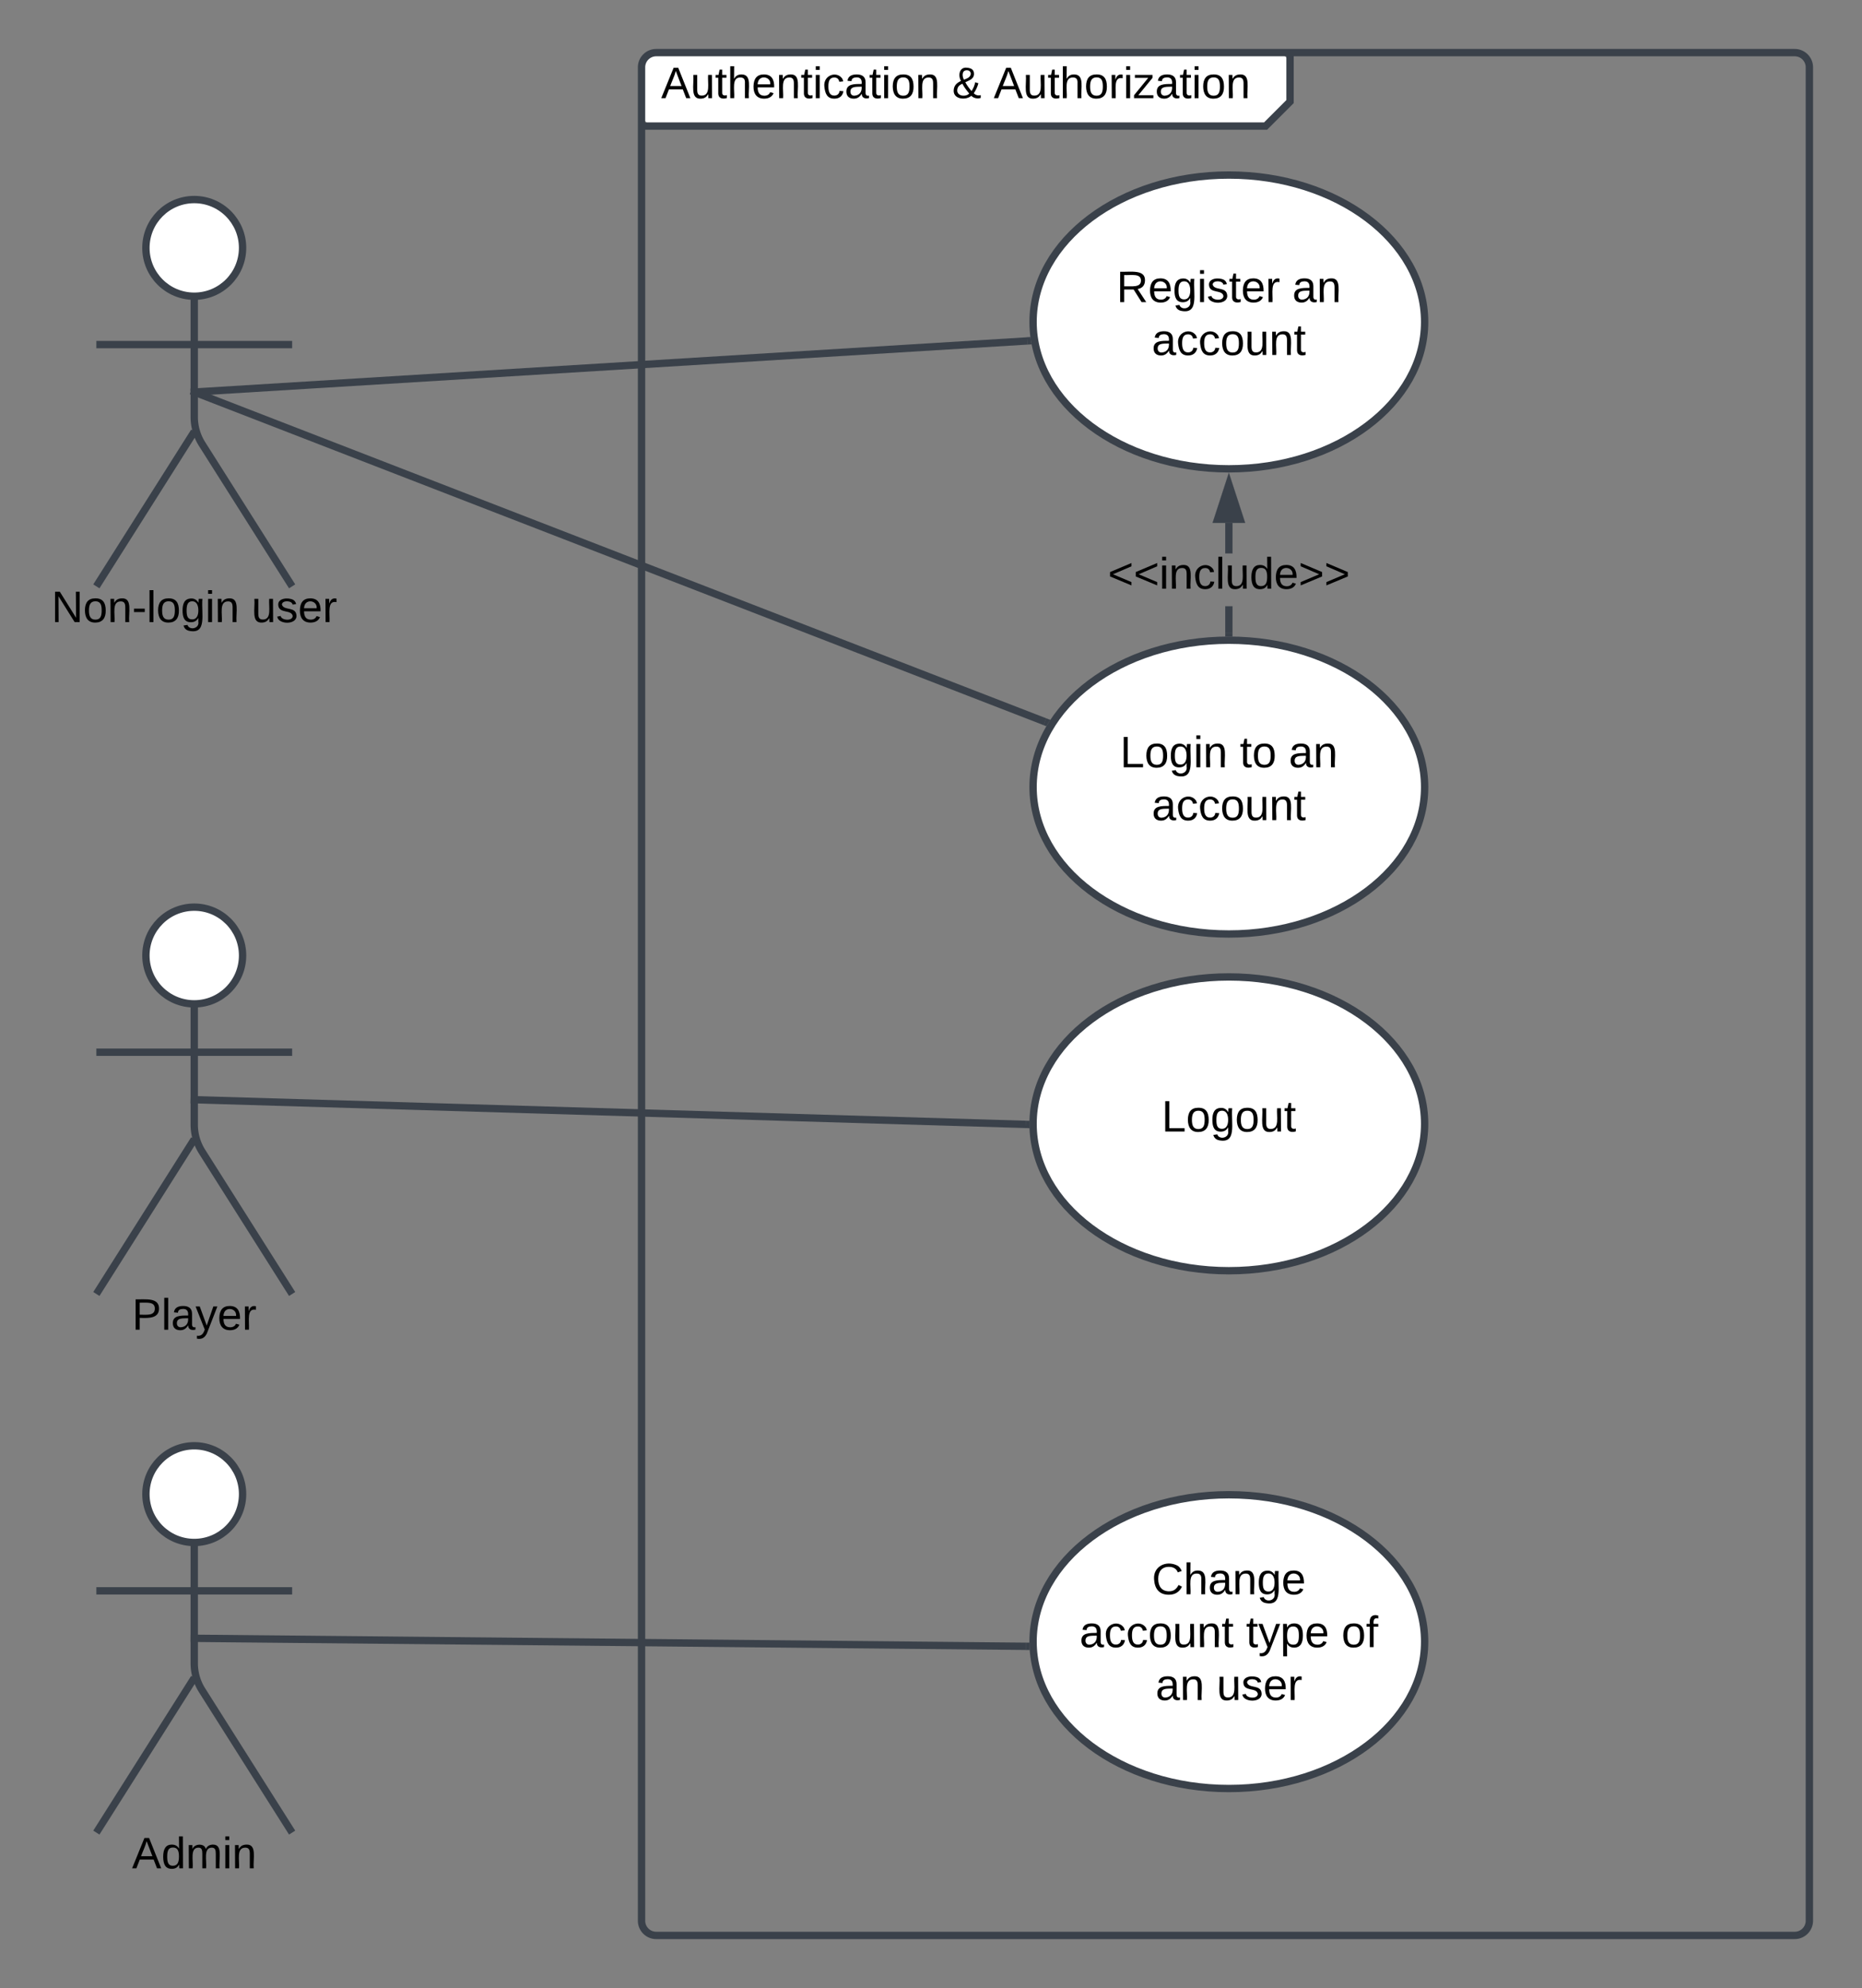 <svg xmlns="http://www.w3.org/2000/svg" xmlns:xlink="http://www.w3.org/1999/xlink" xmlns:lucid="lucid" width="760.88" height="812.04"><rect width="100%" height="100%" fill="#808080" stroke="none"/><g transform="translate(-920.625 -629.464)" lucid:page-tab-id="0_0"><path d="M1182.78 656.96a6 6 0 0 1 6-6h253a6 6 0 0 1 6 6v8a14.48 14.48 0 0 1-4.24 10.25l-1.5 1.52a14.48 14.48 0 0 1-10.26 4.24h-243a6 6 0 0 1-6-6z" fill="#fff"/><path d="M1447.78 650.96v20l-10 10h-255" stroke="#3a414a" stroke-width="3" fill="none"/><path d="M1182.78 656.96a6 6 0 0 1 6-6H1654a6 6 0 0 1 6 6V1414a6 6 0 0 1-6 6h-465.22a6 6 0 0 1-6-6z" stroke="#3a414a" stroke-width="3" fill="none"/><use xlink:href="#a" transform="matrix(1,0,0,1,1190.783,650.964) translate(0 18.6)"/><use xlink:href="#b" transform="matrix(1,0,0,1,1190.783,650.964) translate(118.9 18.6)"/><use xlink:href="#c" transform="matrix(1,0,0,1,1190.783,650.964) translate(135.9 18.6)"/><path d="M1019.75 730.7c0 10.92-8.84 19.76-19.75 19.76-10.9 0-19.75-8.84-19.75-19.75 0-10.9 8.84-19.74 19.75-19.74 10.9 0 19.75 8.85 19.75 19.75z" stroke="#3a414a" stroke-width="3" fill="#fff"/><path d="M1000 750.46v49.3a20.7 20.7 0 0 0 3.2 11.07l36.8 58.13m-40-63.2l-40 63.2m0-98.75h80" stroke="#3a414a" stroke-width="3" fill="none"/><path d="M960 716.96a6 6 0 0 1 6-6h68a6 6 0 0 1 6 6v168a6 6 0 0 1-6 6h-68a6 6 0 0 1-6-6z" fill="none"/><use xlink:href="#d" transform="matrix(1,0,0,1,880,868.964) translate(61.625 14.6)"/><use xlink:href="#e" transform="matrix(1,0,0,1,880,868.964) translate(143.425 14.6)"/><path d="M1502.78 950.96c0 33.14-35.8 60-80 60-44.18 0-80-26.86-80-60 0-33.13 35.82-60 80-60 44.2 0 80 26.87 80 60z" stroke="#3a414a" stroke-width="3" fill="#fff"/><use xlink:href="#f" transform="matrix(1,0,0,1,1342.783,890.964) translate(35.53 51.9)"/><use xlink:href="#g" transform="matrix(1,0,0,1,1342.783,890.964) translate(84.48 51.9)"/><use xlink:href="#h" transform="matrix(1,0,0,1,1342.783,890.964) translate(104.48 51.9)"/><use xlink:href="#i" transform="matrix(1,0,0,1,1342.783,890.964) translate(48.505 73.5)"/><path d="M1502.78 760.96c0 33.14-35.8 60-80 60-44.18 0-80-26.86-80-60 0-33.13 35.82-60 80-60 44.2 0 80 26.87 80 60z" stroke="#3a414a" stroke-width="3" fill="#fff"/><use xlink:href="#j" transform="matrix(1,0,0,1,1342.783,700.964) translate(34.08 51.9)"/><use xlink:href="#h" transform="matrix(1,0,0,1,1342.783,700.964) translate(105.93 51.9)"/><use xlink:href="#i" transform="matrix(1,0,0,1,1342.783,700.964) translate(48.505 73.5)"/><path d="M1003 789.42l337.43-20.7M1003.04 789.42l-4.53.28" stroke="#3a414a" stroke-width="3" fill="none"/><path d="M1341.7 767.24l.47 2.84-1.7.1-.17-2.94 1.4-.1z" stroke="#3a414a" stroke-width=".05" fill="#3a414a"/><path d="M1002.9 790.73l344.7 133.52M1002.93 790.74l-4.23-1.64" stroke="#3a414a" stroke-width="3" fill="none"/><path d="M1349.84 923.53l-.7 1.02-.9 1.53-1.2-.47 1.07-2.74zM1424.26 887.96h-2.95v-10.84h2.96zm0-32.44h-2.95v-12.44h2.96z" stroke="#3a414a" stroke-width=".05" fill="#3a414a"/><path d="M1424.26 889.5l-1.46-.04h-.95l-.54.03v-1.57h2.96z" fill="#3a414a"/><path stroke="#3a414a" stroke-width=".05" fill="#3a414a"/><path d="M1427.42 841.58h-9.27l4.63-14.26z" fill="#3a414a"/><path d="M1429.45 843.06h-13.33l6.66-20.5zm-9.27-2.95h5.2l-2.6-8z" stroke="#3a414a" stroke-width=".05" fill="#3a414a"/><use xlink:href="#k" transform="matrix(1,0,0,1,1373.333,855.525) translate(0 14.4)"/><path d="M1502.78 1088.5c0 33.13-35.8 60-80 60-44.18 0-80-26.87-80-60 0-33.15 35.82-60 80-60 44.2 0 80 26.85 80 60z" stroke="#3a414a" stroke-width="3" fill="#fff"/><use xlink:href="#l" transform="matrix(1,0,0,1,1342.783,1028.49) translate(52.505 63.15)"/><path d="M1019.75 1019.75c0 10.9-8.84 19.75-19.75 19.75-10.9 0-19.75-8.84-19.75-19.75 0-10.9 8.84-19.75 19.75-19.75 10.9 0 19.75 8.84 19.75 19.75z" stroke="#3a414a" stroke-width="3" fill="#fff"/><path d="M1000 1039.5v49.3a20.7 20.7 0 0 0 3.2 11.07L1040 1158m-40-63.2l-40 63.2m0-98.75h80" stroke="#3a414a" stroke-width="3" fill="none"/><path d="M960 1006a6 6 0 0 1 6-6h68a6 6 0 0 1 6 6v168a6 6 0 0 1-6 6h-68a6 6 0 0 1-6-6z" fill="none"/><use xlink:href="#m" transform="matrix(1,0,0,1,880,1158) translate(94.55 14.6)"/><path d="M1003 1078.73l336.8 10M1003.04 1078.73l-4.54-.13" stroke="#3a414a" stroke-width="3" fill="none"/><path d="M1341.32 1087.3l-.04 1.17v.43l.06 1.36-1.64-.05.1-2.94z" stroke="#3a414a" stroke-width=".05" fill="#3a414a"/><path d="M1019.75 1239.75c0 10.9-8.84 19.75-19.75 19.75-10.9 0-19.75-8.84-19.75-19.75 0-10.9 8.84-19.75 19.75-19.75 10.9 0 19.75 8.84 19.75 19.75z" stroke="#3a414a" stroke-width="3" fill="#fff"/><path d="M1000 1259.5v49.3a20.7 20.7 0 0 0 3.2 11.07L1040 1378m-40-63.2l-40 63.2m0-98.75h80" stroke="#3a414a" stroke-width="3" fill="none"/><path d="M960 1226a6 6 0 0 1 6-6h68a6 6 0 0 1 6 6v168a6 6 0 0 1-6 6h-68a6 6 0 0 1-6-6z" fill="none"/><g><use xlink:href="#n" transform="matrix(1,0,0,1,880,1378) translate(94.55 14.6)"/></g><path d="M1502.78 1300c0 33.14-35.8 60-80 60-44.18 0-80-26.86-80-60s35.82-60 80-60c44.2 0 80 26.86 80 60z" stroke="#3a414a" stroke-width="3" fill="#fff"/><g><use xlink:href="#o" transform="matrix(1,0,0,1,1342.783,1240) translate(48.53 40.65)"/><use xlink:href="#p" transform="matrix(1,0,0,1,1342.783,1240) translate(19.005 62.25)"/><use xlink:href="#q" transform="matrix(1,0,0,1,1342.783,1240) translate(87.005 62.25)"/><use xlink:href="#r" transform="matrix(1,0,0,1,1342.783,1240) translate(126.005 62.25)"/><use xlink:href="#s" transform="matrix(1,0,0,1,1342.783,1240) translate(50.03 83.85)"/><use xlink:href="#e" transform="matrix(1,0,0,1,1342.783,1240) translate(75.03 83.85)"/></g><path d="M1003 1298.67l336.85 3.24M1003.04 1298.67l-4.54-.04" stroke="#3a414a" stroke-width="3" fill="none"/><path d="M1341.3 1300.45l.1 2.9v.05h-1.6l.02-2.96z" stroke="#3a414a" stroke-width=".05" fill="#3a414a"/><defs><path d="M205 0l-28-72H64L36 0H1l101-248h38L239 0h-34zm-38-99l-47-123c-12 45-31 82-46 123h93" id="t"/><path d="M84 4C-5 8 30-112 23-190h32v120c0 31 7 50 39 49 72-2 45-101 50-169h31l1 190h-30c-1-10 1-25-2-33-11 22-28 36-60 37" id="u"/><path d="M59-47c-2 24 18 29 38 22v24C64 9 27 4 27-40v-127H5v-23h24l9-43h21v43h35v23H59v120" id="v"/><path d="M106-169C34-169 62-67 57 0H25v-261h32l-1 103c12-21 28-36 61-36 89 0 53 116 60 194h-32v-121c2-32-8-49-39-48" id="w"/><path d="M100-194c63 0 86 42 84 106H49c0 40 14 67 53 68 26 1 43-12 49-29l28 8c-11 28-37 45-77 45C44 4 14-33 15-96c1-61 26-98 85-98zm52 81c6-60-76-77-97-28-3 7-6 17-6 28h103" id="x"/><path d="M117-194c89-4 53 116 60 194h-32v-121c0-31-8-49-39-48C34-167 62-67 57 0H25l-1-190h30c1 10-1 24 2 32 11-22 29-35 61-36" id="y"/><path d="M24-231v-30h32v30H24zM24 0v-190h32V0H24" id="z"/><path d="M96-169c-40 0-48 33-48 73s9 75 48 75c24 0 41-14 43-38l32 2c-6 37-31 61-74 61-59 0-76-41-82-99-10-93 101-131 147-64 4 7 5 14 7 22l-32 3c-4-21-16-35-41-35" id="A"/><path d="M141-36C126-15 110 5 73 4 37 3 15-17 15-53c-1-64 63-63 125-63 3-35-9-54-41-54-24 1-41 7-42 31l-33-3c5-37 33-52 76-52 45 0 72 20 72 64v82c-1 20 7 32 28 27v20c-31 9-61-2-59-35zM48-53c0 20 12 33 32 33 41-3 63-29 60-74-43 2-92-5-92 41" id="B"/><path d="M100-194c62-1 85 37 85 99 1 63-27 99-86 99S16-35 15-95c0-66 28-99 85-99zM99-20c44 1 53-31 53-75 0-43-8-75-51-75s-53 32-53 75 10 74 51 75" id="C"/><g id="a"><use transform="matrix(0.05,0,0,0.05,0,0)" xlink:href="#t"/><use transform="matrix(0.05,0,0,0.05,12,0)" xlink:href="#u"/><use transform="matrix(0.05,0,0,0.05,22,0)" xlink:href="#v"/><use transform="matrix(0.05,0,0,0.05,27,0)" xlink:href="#w"/><use transform="matrix(0.05,0,0,0.05,37,0)" xlink:href="#x"/><use transform="matrix(0.05,0,0,0.05,47,0)" xlink:href="#y"/><use transform="matrix(0.05,0,0,0.05,57,0)" xlink:href="#v"/><use transform="matrix(0.05,0,0,0.05,62,0)" xlink:href="#z"/><use transform="matrix(0.05,0,0,0.05,65.95,0)" xlink:href="#A"/><use transform="matrix(0.05,0,0,0.05,74.95,0)" xlink:href="#B"/><use transform="matrix(0.05,0,0,0.05,84.95,0)" xlink:href="#v"/><use transform="matrix(0.05,0,0,0.05,89.95,0)" xlink:href="#z"/><use transform="matrix(0.05,0,0,0.05,93.9,0)" xlink:href="#C"/><use transform="matrix(0.05,0,0,0.05,103.9,0)" xlink:href="#y"/></g><path d="M234-2c-28 10-62 0-77-18C117 19 8 12 13-65c3-43 29-61 60-76-25-40-17-114 47-108 35 3 59 15 59 50 0 44-40 53-71 69 14 26 32 50 51 72 14-21 24-43 30-72l26 8c-9 33-21 57-38 82 13 13 33 22 57 15v23zM97-151c25-10 52-18 56-48-1-18-13-29-33-29-42 0-39 50-23 77zM42-66c-3 51 71 58 98 28-20-24-41-51-56-80-23 10-40 24-42 52" id="D"/><use transform="matrix(0.05,0,0,0.05,0,0)" xlink:href="#D" id="b"/><path d="M114-163C36-179 61-72 57 0H25l-1-190h30c1 12-1 29 2 39 6-27 23-49 58-41v29" id="E"/><path d="M9 0v-24l116-142H16v-24h144v24L44-24h123V0H9" id="F"/><g id="c"><use transform="matrix(0.05,0,0,0.05,0,0)" xlink:href="#t"/><use transform="matrix(0.05,0,0,0.05,12,0)" xlink:href="#u"/><use transform="matrix(0.05,0,0,0.05,22,0)" xlink:href="#v"/><use transform="matrix(0.05,0,0,0.05,27,0)" xlink:href="#w"/><use transform="matrix(0.05,0,0,0.05,37,0)" xlink:href="#C"/><use transform="matrix(0.05,0,0,0.05,47,0)" xlink:href="#E"/><use transform="matrix(0.05,0,0,0.05,52.95,0)" xlink:href="#z"/><use transform="matrix(0.05,0,0,0.05,56.9,0)" xlink:href="#F"/><use transform="matrix(0.05,0,0,0.05,65.9,0)" xlink:href="#B"/><use transform="matrix(0.05,0,0,0.05,75.9,0)" xlink:href="#v"/><use transform="matrix(0.05,0,0,0.05,80.9,0)" xlink:href="#z"/><use transform="matrix(0.05,0,0,0.05,84.85,0)" xlink:href="#C"/><use transform="matrix(0.05,0,0,0.05,94.85,0)" xlink:href="#y"/></g><path d="M190 0L58-211 59 0H30v-248h39L202-35l-2-213h31V0h-41" id="G"/><path d="M16-82v-28h88v28H16" id="H"/><path d="M24 0v-261h32V0H24" id="I"/><path d="M177-190C167-65 218 103 67 71c-23-6-38-20-44-43l32-5c15 47 100 32 89-28v-30C133-14 115 1 83 1 29 1 15-40 15-95c0-56 16-97 71-98 29-1 48 16 59 35 1-10 0-23 2-32h30zM94-22c36 0 50-32 50-73 0-42-14-75-50-75-39 0-46 34-46 75s6 73 46 73" id="J"/><g id="d"><use transform="matrix(0.05,0,0,0.05,0,0)" xlink:href="#G"/><use transform="matrix(0.05,0,0,0.05,12.95,0)" xlink:href="#C"/><use transform="matrix(0.05,0,0,0.05,22.95,0)" xlink:href="#y"/><use transform="matrix(0.05,0,0,0.05,32.95,0)" xlink:href="#H"/><use transform="matrix(0.05,0,0,0.05,38.9,0)" xlink:href="#I"/><use transform="matrix(0.05,0,0,0.05,42.85,0)" xlink:href="#C"/><use transform="matrix(0.05,0,0,0.05,52.85,0)" xlink:href="#J"/><use transform="matrix(0.05,0,0,0.05,62.85,0)" xlink:href="#z"/><use transform="matrix(0.05,0,0,0.05,66.8,0)" xlink:href="#y"/></g><path d="M135-143c-3-34-86-38-87 0 15 53 115 12 119 90S17 21 10-45l28-5c4 36 97 45 98 0-10-56-113-15-118-90-4-57 82-63 122-42 12 7 21 19 24 35" id="K"/><g id="e"><use transform="matrix(0.05,0,0,0.05,0,0)" xlink:href="#u"/><use transform="matrix(0.05,0,0,0.05,10,0)" xlink:href="#K"/><use transform="matrix(0.05,0,0,0.05,19,0)" xlink:href="#x"/><use transform="matrix(0.05,0,0,0.05,29,0)" xlink:href="#E"/></g><path d="M30 0v-248h33v221h125V0H30" id="L"/><g id="f"><use transform="matrix(0.05,0,0,0.05,0,0)" xlink:href="#L"/><use transform="matrix(0.05,0,0,0.05,10,0)" xlink:href="#C"/><use transform="matrix(0.05,0,0,0.05,20,0)" xlink:href="#J"/><use transform="matrix(0.05,0,0,0.05,30,0)" xlink:href="#z"/><use transform="matrix(0.05,0,0,0.05,33.95,0)" xlink:href="#y"/></g><g id="g"><use transform="matrix(0.05,0,0,0.05,0,0)" xlink:href="#v"/><use transform="matrix(0.05,0,0,0.05,5,0)" xlink:href="#C"/></g><g id="h"><use transform="matrix(0.05,0,0,0.05,0,0)" xlink:href="#B"/><use transform="matrix(0.05,0,0,0.05,10,0)" xlink:href="#y"/></g><g id="i"><use transform="matrix(0.05,0,0,0.05,0,0)" xlink:href="#B"/><use transform="matrix(0.05,0,0,0.05,10,0)" xlink:href="#A"/><use transform="matrix(0.05,0,0,0.05,19,0)" xlink:href="#A"/><use transform="matrix(0.05,0,0,0.05,28,0)" xlink:href="#C"/><use transform="matrix(0.05,0,0,0.05,38,0)" xlink:href="#u"/><use transform="matrix(0.05,0,0,0.05,48,0)" xlink:href="#y"/><use transform="matrix(0.05,0,0,0.05,58,0)" xlink:href="#v"/></g><path d="M233-177c-1 41-23 64-60 70L243 0h-38l-65-103H63V0H30v-248c88 3 205-21 203 71zM63-129c60-2 137 13 137-47 0-61-80-42-137-45v92" id="M"/><g id="j"><use transform="matrix(0.05,0,0,0.05,0,0)" xlink:href="#M"/><use transform="matrix(0.05,0,0,0.05,12.95,0)" xlink:href="#x"/><use transform="matrix(0.05,0,0,0.05,22.95,0)" xlink:href="#J"/><use transform="matrix(0.05,0,0,0.05,32.95,0)" xlink:href="#z"/><use transform="matrix(0.05,0,0,0.05,36.9,0)" xlink:href="#K"/><use transform="matrix(0.05,0,0,0.05,45.9,0)" xlink:href="#v"/><use transform="matrix(0.05,0,0,0.05,50.9,0)" xlink:href="#x"/><use transform="matrix(0.05,0,0,0.05,60.9,0)" xlink:href="#E"/></g><path d="M18-100v-36l175-74v27L42-118l151 64v27" id="N"/><path d="M85-194c31 0 48 13 60 33l-1-100h32l1 261h-30c-2-10 0-23-3-31C134-8 116 4 85 4 32 4 16-35 15-94c0-66 23-100 70-100zm9 24c-40 0-46 34-46 75 0 40 6 74 45 74 42 0 51-32 51-76 0-42-9-74-50-73" id="O"/><path d="M18-27v-27l151-64-151-65v-27l175 74v36" id="P"/><g id="k"><use transform="matrix(0.05,0,0,0.05,0,0)" xlink:href="#N"/><use transform="matrix(0.05,0,0,0.05,10.5,0)" xlink:href="#N"/><use transform="matrix(0.05,0,0,0.05,21,0)" xlink:href="#z"/><use transform="matrix(0.05,0,0,0.05,24.95,0)" xlink:href="#y"/><use transform="matrix(0.05,0,0,0.05,34.95,0)" xlink:href="#A"/><use transform="matrix(0.05,0,0,0.05,43.95,0)" xlink:href="#I"/><use transform="matrix(0.05,0,0,0.05,47.9,0)" xlink:href="#u"/><use transform="matrix(0.05,0,0,0.05,57.9,0)" xlink:href="#O"/><use transform="matrix(0.05,0,0,0.05,67.9,0)" xlink:href="#x"/><use transform="matrix(0.05,0,0,0.05,77.9,0)" xlink:href="#P"/><use transform="matrix(0.05,0,0,0.05,88.4,0)" xlink:href="#P"/></g><g id="l"><use transform="matrix(0.05,0,0,0.05,0,0)" xlink:href="#L"/><use transform="matrix(0.05,0,0,0.05,10,0)" xlink:href="#C"/><use transform="matrix(0.05,0,0,0.05,20,0)" xlink:href="#J"/><use transform="matrix(0.05,0,0,0.05,30,0)" xlink:href="#C"/><use transform="matrix(0.05,0,0,0.05,40,0)" xlink:href="#u"/><use transform="matrix(0.05,0,0,0.05,50,0)" xlink:href="#v"/></g><path d="M30-248c87 1 191-15 191 75 0 78-77 80-158 76V0H30v-248zm33 125c57 0 124 11 124-50 0-59-68-47-124-48v98" id="Q"/><path d="M179-190L93 31C79 59 56 82 12 73V49c39 6 53-20 64-50L1-190h34L92-34l54-156h33" id="R"/><g id="m"><use transform="matrix(0.05,0,0,0.05,0,0)" xlink:href="#Q"/><use transform="matrix(0.05,0,0,0.05,12,0)" xlink:href="#I"/><use transform="matrix(0.05,0,0,0.05,15.95,0)" xlink:href="#B"/><use transform="matrix(0.05,0,0,0.05,25.95,0)" xlink:href="#R"/><use transform="matrix(0.05,0,0,0.05,34.95,0)" xlink:href="#x"/><use transform="matrix(0.05,0,0,0.05,44.95,0)" xlink:href="#E"/></g><path d="M210-169c-67 3-38 105-44 169h-31v-121c0-29-5-50-35-48C34-165 62-65 56 0H25l-1-190h30c1 10-1 24 2 32 10-44 99-50 107 0 11-21 27-35 58-36 85-2 47 119 55 194h-31v-121c0-29-5-49-35-48" id="S"/><g id="n"><use transform="matrix(0.05,0,0,0.05,0,0)" xlink:href="#t"/><use transform="matrix(0.05,0,0,0.05,12,0)" xlink:href="#O"/><use transform="matrix(0.05,0,0,0.05,22,0)" xlink:href="#S"/><use transform="matrix(0.05,0,0,0.05,36.95,0)" xlink:href="#z"/><use transform="matrix(0.05,0,0,0.05,40.9,0)" xlink:href="#y"/></g><path d="M212-179c-10-28-35-45-73-45-59 0-87 40-87 99 0 60 29 101 89 101 43 0 62-24 78-52l27 14C228-24 195 4 139 4 59 4 22-46 18-125c-6-104 99-153 187-111 19 9 31 26 39 46" id="T"/><g id="o"><use transform="matrix(0.05,0,0,0.05,0,0)" xlink:href="#T"/><use transform="matrix(0.05,0,0,0.05,12.95,0)" xlink:href="#w"/><use transform="matrix(0.05,0,0,0.05,22.95,0)" xlink:href="#B"/><use transform="matrix(0.05,0,0,0.05,32.95,0)" xlink:href="#y"/><use transform="matrix(0.05,0,0,0.05,42.95,0)" xlink:href="#J"/><use transform="matrix(0.05,0,0,0.05,52.95,0)" xlink:href="#x"/></g><g id="p"><use transform="matrix(0.05,0,0,0.05,0,0)" xlink:href="#B"/><use transform="matrix(0.05,0,0,0.05,10,0)" xlink:href="#A"/><use transform="matrix(0.05,0,0,0.05,19,0)" xlink:href="#A"/><use transform="matrix(0.05,0,0,0.05,28,0)" xlink:href="#C"/><use transform="matrix(0.05,0,0,0.05,38,0)" xlink:href="#u"/><use transform="matrix(0.05,0,0,0.05,48,0)" xlink:href="#y"/><use transform="matrix(0.05,0,0,0.05,58,0)" xlink:href="#v"/></g><path d="M115-194c55 1 70 41 70 98S169 2 115 4C84 4 66-9 55-30l1 105H24l-1-265h31l2 30c10-21 28-34 59-34zm-8 174c40 0 45-34 45-75s-6-73-45-74c-42 0-51 32-51 76 0 43 10 73 51 73" id="U"/><g id="q"><use transform="matrix(0.05,0,0,0.05,0,0)" xlink:href="#v"/><use transform="matrix(0.05,0,0,0.05,5,0)" xlink:href="#R"/><use transform="matrix(0.05,0,0,0.05,14,0)" xlink:href="#U"/><use transform="matrix(0.05,0,0,0.05,24,0)" xlink:href="#x"/></g><path d="M101-234c-31-9-42 10-38 44h38v23H63V0H32v-167H5v-23h27c-7-52 17-82 69-68v24" id="V"/><g id="r"><use transform="matrix(0.05,0,0,0.05,0,0)" xlink:href="#C"/><use transform="matrix(0.05,0,0,0.05,10,0)" xlink:href="#V"/></g><g id="s"><use transform="matrix(0.05,0,0,0.05,0,0)" xlink:href="#B"/><use transform="matrix(0.05,0,0,0.05,10,0)" xlink:href="#y"/></g></defs></g></svg>